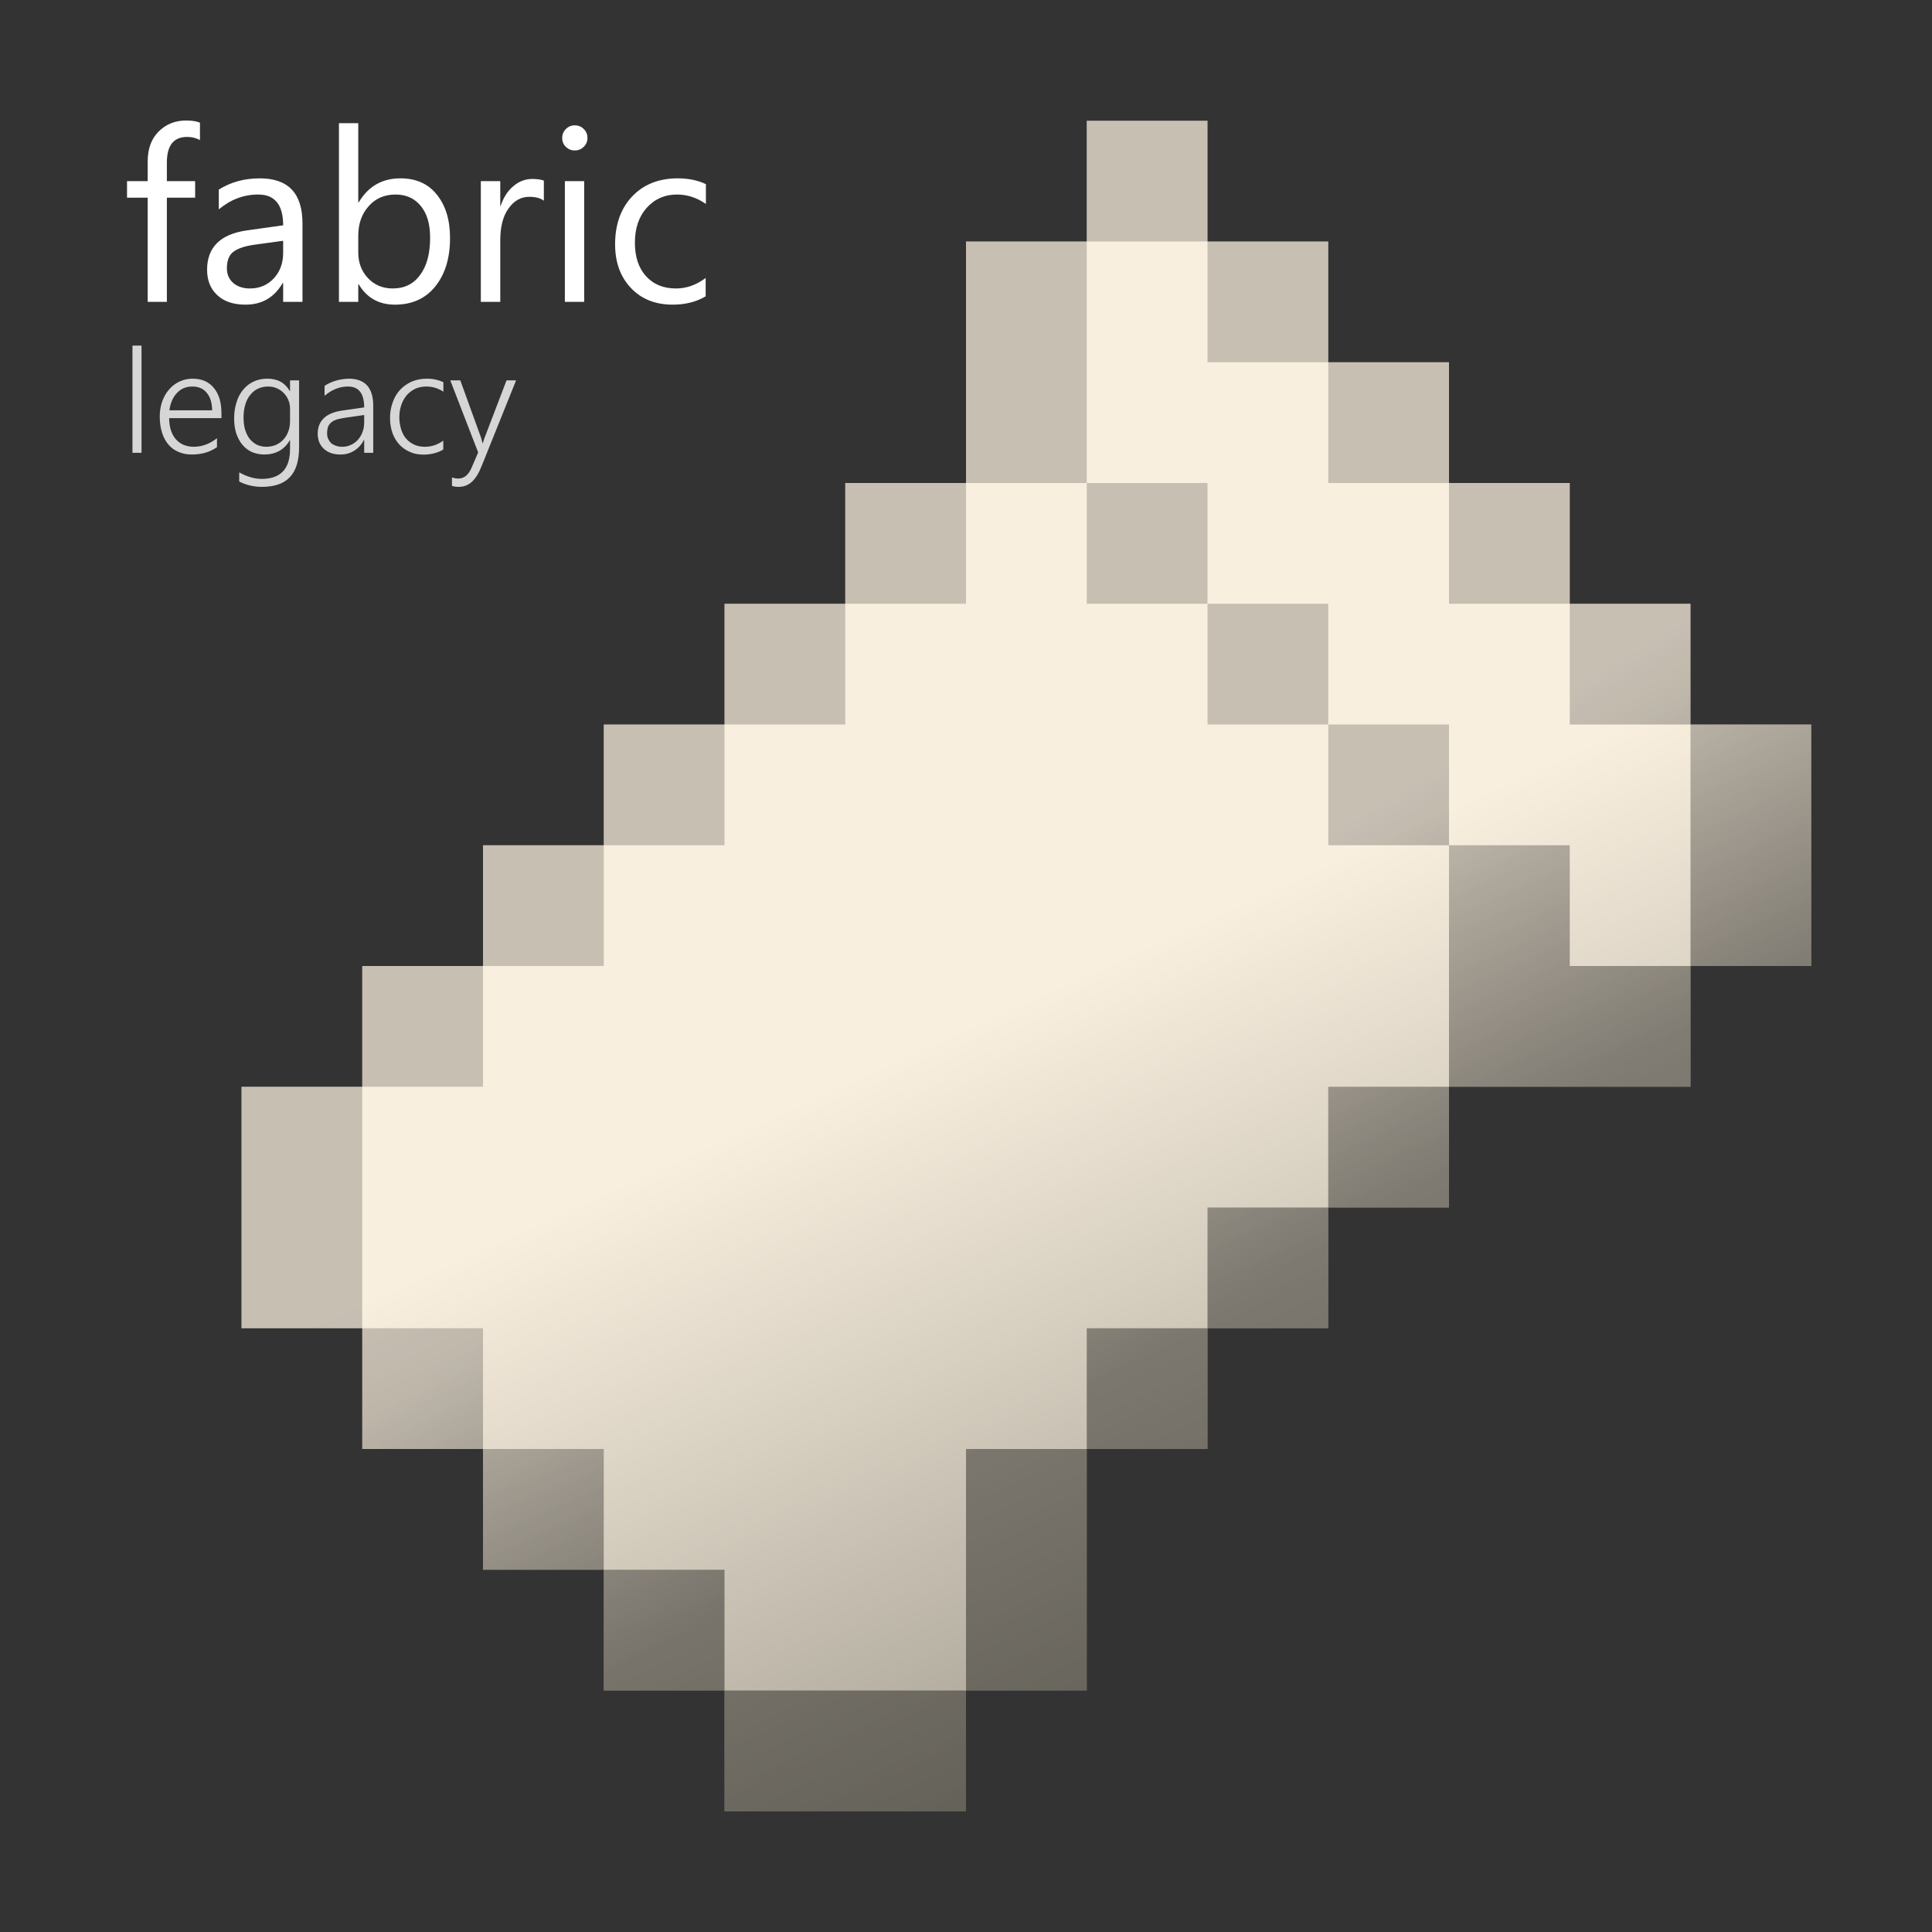 <svg width="16" height="16" viewBox="0 0 16 16" fill="none" xmlns="http://www.w3.org/2000/svg">
<rect x="0" y="0" width="16" height="16" fill="#333333" stroke="none"/>
<path d="M10 12H9V14H8V15H6V14H5V13H4V12H3V11H2V9H3V8H4V7H5V6H6V5H7V4H8V2H9V1H10V2H11V3H12V4H13V5H14V6H15V8H14V9H13H12V10H11V11H10V12Z" fill="url(#paint0_linear_309_82)"/>
<path d="M9 2H8V4H9V2Z" fill="url(#paint1_linear_309_82)"/>
<path d="M10 2V1H9V2H10Z" fill="url(#paint2_linear_309_82)"/>
<path d="M11 3V2H10V3H11Z" fill="url(#paint3_linear_309_82)"/>
<path d="M12 4V3H11V4H12Z" fill="url(#paint4_linear_309_82)"/>
<path d="M13 5V4H12V5H13Z" fill="url(#paint5_linear_309_82)"/>
<path d="M14 6V5H13V6H14Z" fill="url(#paint6_linear_309_82)"/>
<path d="M14 8H15V6H14V8Z" fill="url(#paint7_linear_309_82)"/>
<path d="M11 10H12V9H11V10Z" fill="url(#paint8_linear_309_82)"/>
<path d="M10 11H11V10H10V11Z" fill="url(#paint9_linear_309_82)"/>
<path d="M9 12H10V11H9V12Z" fill="url(#paint10_linear_309_82)"/>
<path d="M9 14V12H8V14H9Z" fill="url(#paint11_linear_309_82)"/>
<path d="M8 15V14H6V15H8Z" fill="url(#paint12_linear_309_82)"/>
<path d="M5 14H6V13H5V14Z" fill="url(#paint13_linear_309_82)"/>
<path d="M4 13H5V12H4V13Z" fill="url(#paint14_linear_309_82)"/>
<path d="M3 12H4V11H3V12Z" fill="url(#paint15_linear_309_82)"/>
<path d="M2 11H3V9H2V11Z" fill="url(#paint16_linear_309_82)"/>
<path d="M3 8V9H4V8H3Z" fill="url(#paint17_linear_309_82)"/>
<path d="M4 7V8H5V7H4Z" fill="url(#paint18_linear_309_82)"/>
<path d="M6 6H5V7H6V6Z" fill="url(#paint19_linear_309_82)"/>
<path d="M7 5H6V6H7V5Z" fill="url(#paint20_linear_309_82)"/>
<path d="M8 4H7V5H8V4Z" fill="url(#paint21_linear_309_82)"/>
<path d="M14 9V8H13V7H12V8V9H14Z" fill="url(#paint22_linear_309_82)"/>
<path d="M12 6H11V7H12V6Z" fill="url(#paint23_linear_309_82)"/>
<path d="M11 5H10V6H11V5Z" fill="url(#paint24_linear_309_82)"/>
<path d="M10 4H9V5H10V4Z" fill="url(#paint25_linear_309_82)"/>
<path d="M1.656 1.16C1.625 1.143 1.59 1.134 1.55 1.134C1.438 1.134 1.382 1.204 1.382 1.346V1.5H1.616V1.637H1.382V2.5H1.223V1.637H1.052V1.5H1.223V1.338C1.223 1.233 1.253 1.15 1.313 1.09C1.374 1.029 1.45 0.998 1.54 0.998C1.589 0.998 1.628 1.004 1.656 1.016V1.16ZM2.505 2.5H2.345V2.344H2.341C2.271 2.464 2.169 2.523 2.033 2.523C1.934 2.523 1.855 2.497 1.799 2.444C1.743 2.392 1.715 2.322 1.715 2.234C1.715 2.048 1.825 1.939 2.045 1.908L2.345 1.866C2.345 1.696 2.276 1.611 2.139 1.611C2.018 1.611 1.91 1.652 1.812 1.734V1.57C1.911 1.508 2.024 1.477 2.152 1.477C2.387 1.477 2.505 1.601 2.505 1.85V2.5ZM2.345 1.994L2.104 2.027C2.029 2.038 1.973 2.056 1.936 2.083C1.898 2.109 1.879 2.156 1.879 2.223C1.879 2.271 1.896 2.312 1.931 2.343C1.966 2.373 2.012 2.389 2.07 2.389C2.15 2.389 2.215 2.361 2.267 2.306C2.319 2.25 2.345 2.179 2.345 2.094V1.994ZM2.971 2.355H2.967V2.5H2.807V1.02H2.967V1.676H2.971C3.049 1.543 3.165 1.477 3.316 1.477C3.445 1.477 3.545 1.521 3.617 1.611C3.69 1.701 3.727 1.82 3.727 1.971C3.727 2.138 3.686 2.272 3.604 2.373C3.523 2.473 3.412 2.523 3.271 2.523C3.138 2.523 3.038 2.467 2.971 2.355ZM2.967 1.952V2.092C2.967 2.174 2.993 2.245 3.047 2.303C3.101 2.36 3.169 2.389 3.252 2.389C3.349 2.389 3.425 2.352 3.479 2.277C3.535 2.203 3.562 2.1 3.562 1.968C3.562 1.856 3.537 1.769 3.485 1.706C3.434 1.643 3.364 1.611 3.276 1.611C3.183 1.611 3.108 1.644 3.052 1.709C2.995 1.773 2.967 1.854 2.967 1.952ZM4.504 1.662C4.476 1.641 4.436 1.63 4.383 1.63C4.314 1.63 4.257 1.662 4.211 1.727C4.165 1.791 4.143 1.879 4.143 1.99V2.5H3.982V1.5H4.143V1.706H4.146C4.169 1.636 4.204 1.581 4.251 1.542C4.298 1.502 4.35 1.482 4.408 1.482C4.45 1.482 4.482 1.487 4.504 1.496V1.662ZM4.76 1.246C4.731 1.246 4.707 1.236 4.687 1.217C4.666 1.197 4.656 1.173 4.656 1.143C4.656 1.113 4.666 1.088 4.687 1.068C4.707 1.048 4.731 1.038 4.76 1.038C4.789 1.038 4.814 1.048 4.834 1.068C4.855 1.088 4.865 1.113 4.865 1.143C4.865 1.171 4.855 1.196 4.834 1.216C4.814 1.236 4.789 1.246 4.76 1.246ZM4.838 2.5H4.678V1.5H4.838V2.5ZM5.844 2.454C5.767 2.5 5.676 2.523 5.57 2.523C5.428 2.523 5.312 2.477 5.225 2.385C5.137 2.292 5.094 2.171 5.094 2.023C5.094 1.859 5.141 1.727 5.235 1.627C5.33 1.527 5.456 1.477 5.613 1.477C5.701 1.477 5.779 1.493 5.846 1.525V1.689C5.771 1.637 5.692 1.611 5.607 1.611C5.505 1.611 5.421 1.648 5.355 1.722C5.29 1.795 5.258 1.891 5.258 2.01C5.258 2.127 5.288 2.219 5.35 2.287C5.411 2.355 5.494 2.389 5.598 2.389C5.685 2.389 5.767 2.36 5.844 2.302V2.454Z" fill="white"/>
<path d="M1.097 3.75V2.862H1.172V3.75H1.097ZM1.401 3.463C1.401 3.5 1.406 3.533 1.415 3.562C1.425 3.592 1.438 3.617 1.456 3.637C1.473 3.657 1.495 3.673 1.52 3.684C1.545 3.694 1.574 3.7 1.605 3.7C1.673 3.7 1.737 3.676 1.797 3.629V3.703C1.739 3.744 1.67 3.764 1.588 3.764C1.548 3.764 1.512 3.757 1.479 3.743C1.446 3.729 1.418 3.709 1.395 3.682C1.372 3.655 1.354 3.622 1.342 3.583C1.329 3.544 1.323 3.499 1.323 3.449C1.323 3.404 1.33 3.363 1.343 3.325C1.357 3.286 1.376 3.253 1.4 3.226C1.424 3.197 1.453 3.176 1.486 3.16C1.52 3.144 1.556 3.136 1.595 3.136C1.634 3.136 1.668 3.143 1.698 3.156C1.728 3.17 1.752 3.189 1.772 3.214C1.793 3.239 1.808 3.269 1.819 3.305C1.829 3.341 1.834 3.381 1.834 3.426V3.463H1.401ZM1.757 3.398C1.756 3.335 1.741 3.287 1.712 3.253C1.684 3.218 1.644 3.201 1.594 3.201C1.568 3.201 1.545 3.205 1.523 3.214C1.501 3.223 1.482 3.237 1.466 3.254C1.449 3.271 1.436 3.291 1.425 3.316C1.414 3.34 1.407 3.367 1.403 3.398H1.757ZM2.477 3.704C2.477 3.815 2.452 3.897 2.401 3.951C2.351 4.005 2.273 4.032 2.167 4.032C2.102 4.032 2.039 4.017 1.981 3.988V3.912C2.046 3.948 2.108 3.966 2.167 3.966C2.324 3.966 2.402 3.883 2.402 3.718V3.646H2.4C2.354 3.725 2.283 3.764 2.189 3.764C2.152 3.764 2.118 3.757 2.087 3.744C2.056 3.73 2.03 3.71 2.008 3.684C1.987 3.659 1.97 3.627 1.957 3.591C1.945 3.554 1.939 3.512 1.939 3.465C1.939 3.416 1.946 3.371 1.959 3.331C1.971 3.29 1.99 3.256 2.014 3.227C2.038 3.198 2.066 3.176 2.1 3.16C2.134 3.144 2.172 3.136 2.214 3.136C2.299 3.136 2.361 3.17 2.4 3.239H2.402V3.15H2.477V3.704ZM2.402 3.386C2.402 3.361 2.398 3.337 2.389 3.315C2.38 3.292 2.367 3.273 2.351 3.256C2.335 3.239 2.316 3.226 2.294 3.216C2.272 3.206 2.248 3.201 2.221 3.201C2.19 3.201 2.162 3.207 2.136 3.219C2.111 3.231 2.09 3.248 2.072 3.271C2.054 3.293 2.04 3.32 2.031 3.352C2.021 3.384 2.017 3.42 2.017 3.459C2.017 3.496 2.021 3.529 2.03 3.559C2.039 3.589 2.052 3.614 2.068 3.635C2.085 3.655 2.104 3.671 2.127 3.683C2.151 3.694 2.177 3.7 2.205 3.7C2.235 3.7 2.262 3.694 2.286 3.684C2.31 3.673 2.331 3.658 2.348 3.639C2.365 3.62 2.379 3.598 2.388 3.572C2.397 3.547 2.402 3.519 2.402 3.489V3.386ZM3.016 3.75V3.643H3.014C2.994 3.682 2.968 3.711 2.934 3.732C2.9 3.754 2.862 3.764 2.819 3.764C2.79 3.764 2.764 3.76 2.741 3.752C2.718 3.744 2.698 3.732 2.682 3.717C2.666 3.702 2.653 3.684 2.644 3.663C2.636 3.642 2.631 3.618 2.631 3.593C2.631 3.539 2.648 3.496 2.682 3.463C2.715 3.431 2.766 3.41 2.834 3.4L3.016 3.374C3.016 3.259 2.971 3.201 2.882 3.201C2.812 3.201 2.747 3.227 2.688 3.278V3.196C2.7 3.187 2.714 3.179 2.73 3.172C2.746 3.164 2.763 3.158 2.78 3.153C2.798 3.147 2.816 3.143 2.834 3.141C2.853 3.138 2.871 3.136 2.888 3.136C2.955 3.136 3.006 3.155 3.04 3.192C3.074 3.23 3.091 3.286 3.091 3.36V3.75H3.016ZM2.862 3.459C2.835 3.463 2.812 3.468 2.792 3.473C2.773 3.479 2.757 3.487 2.745 3.497C2.732 3.507 2.723 3.52 2.717 3.534C2.712 3.549 2.709 3.567 2.709 3.588C2.709 3.604 2.711 3.619 2.717 3.633C2.723 3.646 2.731 3.658 2.741 3.669C2.752 3.678 2.765 3.686 2.781 3.691C2.796 3.697 2.814 3.7 2.833 3.7C2.86 3.7 2.884 3.695 2.907 3.684C2.929 3.674 2.948 3.66 2.964 3.642C2.98 3.624 2.993 3.603 3.002 3.578C3.012 3.553 3.016 3.526 3.016 3.496V3.437L2.862 3.459ZM3.671 3.723C3.626 3.75 3.572 3.764 3.509 3.765C3.466 3.765 3.427 3.758 3.393 3.742C3.359 3.727 3.329 3.706 3.305 3.679C3.281 3.652 3.262 3.62 3.249 3.583C3.237 3.546 3.23 3.506 3.23 3.462C3.23 3.417 3.237 3.375 3.251 3.336C3.264 3.296 3.284 3.261 3.31 3.232C3.337 3.202 3.369 3.179 3.406 3.162C3.444 3.145 3.488 3.136 3.537 3.136C3.586 3.136 3.631 3.146 3.672 3.165V3.244C3.629 3.215 3.581 3.201 3.531 3.201C3.495 3.201 3.463 3.208 3.436 3.221C3.408 3.235 3.385 3.253 3.365 3.277C3.347 3.3 3.332 3.327 3.322 3.358C3.312 3.389 3.307 3.422 3.307 3.456C3.307 3.488 3.312 3.519 3.32 3.548C3.328 3.578 3.341 3.604 3.358 3.626C3.376 3.649 3.398 3.666 3.425 3.68C3.451 3.693 3.482 3.7 3.518 3.7C3.575 3.7 3.625 3.683 3.671 3.649V3.723ZM3.989 3.859C3.966 3.918 3.939 3.961 3.909 3.989C3.878 4.018 3.841 4.032 3.798 4.032C3.776 4.032 3.758 4.029 3.743 4.024V3.954C3.752 3.957 3.761 3.959 3.769 3.961C3.778 3.962 3.787 3.963 3.796 3.963C3.821 3.963 3.842 3.955 3.86 3.94C3.878 3.925 3.894 3.901 3.907 3.87L3.96 3.747L3.729 3.15H3.812L3.984 3.625C3.986 3.631 3.988 3.639 3.99 3.647C3.992 3.655 3.995 3.663 3.996 3.67H3.999C4.001 3.664 4.003 3.657 4.005 3.65C4.007 3.643 4.009 3.636 4.012 3.628L4.195 3.15H4.274L3.989 3.859Z" fill="white" fill-opacity="0.8"/>
<defs>
<linearGradient id="paint0_linear_309_82" x1="8" y1="8.5" x2="10.5" y2="14" gradientUnits="userSpaceOnUse">
<stop stop-color="#F9EFDF"/>
<stop offset="1" stop-color="#A6A194"/>
</linearGradient>
<linearGradient id="paint1_linear_309_82" x1="7.5" y1="9" x2="9" y2="11.5" gradientUnits="userSpaceOnUse">
<stop stop-opacity="0.2"/>
<stop offset="1" stop-opacity="0.4"/>
</linearGradient>
<linearGradient id="paint2_linear_309_82" x1="7.5" y1="9" x2="9" y2="11.5" gradientUnits="userSpaceOnUse">
<stop stop-opacity="0.2"/>
<stop offset="1" stop-opacity="0.4"/>
</linearGradient>
<linearGradient id="paint3_linear_309_82" x1="7.5" y1="9" x2="9" y2="11.5" gradientUnits="userSpaceOnUse">
<stop stop-opacity="0.2"/>
<stop offset="1" stop-opacity="0.4"/>
</linearGradient>
<linearGradient id="paint4_linear_309_82" x1="7.5" y1="9" x2="9" y2="11.5" gradientUnits="userSpaceOnUse">
<stop stop-opacity="0.2"/>
<stop offset="1" stop-opacity="0.4"/>
</linearGradient>
<linearGradient id="paint5_linear_309_82" x1="7.5" y1="9" x2="9" y2="11.5" gradientUnits="userSpaceOnUse">
<stop stop-opacity="0.2"/>
<stop offset="1" stop-opacity="0.4"/>
</linearGradient>
<linearGradient id="paint6_linear_309_82" x1="7.5" y1="9" x2="9" y2="11.5" gradientUnits="userSpaceOnUse">
<stop stop-opacity="0.2"/>
<stop offset="1" stop-opacity="0.4"/>
</linearGradient>
<linearGradient id="paint7_linear_309_82" x1="7.5" y1="9" x2="9" y2="11.5" gradientUnits="userSpaceOnUse">
<stop stop-opacity="0.2"/>
<stop offset="1" stop-opacity="0.4"/>
</linearGradient>
<linearGradient id="paint8_linear_309_82" x1="7.5" y1="9" x2="9" y2="11.5" gradientUnits="userSpaceOnUse">
<stop stop-opacity="0.2"/>
<stop offset="1" stop-opacity="0.4"/>
</linearGradient>
<linearGradient id="paint9_linear_309_82" x1="7.5" y1="9" x2="9" y2="11.5" gradientUnits="userSpaceOnUse">
<stop stop-opacity="0.2"/>
<stop offset="1" stop-opacity="0.4"/>
</linearGradient>
<linearGradient id="paint10_linear_309_82" x1="7.5" y1="9" x2="9" y2="11.5" gradientUnits="userSpaceOnUse">
<stop stop-opacity="0.2"/>
<stop offset="1" stop-opacity="0.4"/>
</linearGradient>
<linearGradient id="paint11_linear_309_82" x1="7.5" y1="9" x2="9" y2="11.5" gradientUnits="userSpaceOnUse">
<stop stop-opacity="0.2"/>
<stop offset="1" stop-opacity="0.4"/>
</linearGradient>
<linearGradient id="paint12_linear_309_82" x1="7.5" y1="9" x2="9" y2="11.5" gradientUnits="userSpaceOnUse">
<stop stop-opacity="0.2"/>
<stop offset="1" stop-opacity="0.4"/>
</linearGradient>
<linearGradient id="paint13_linear_309_82" x1="7.5" y1="9" x2="9" y2="11.5" gradientUnits="userSpaceOnUse">
<stop stop-opacity="0.2"/>
<stop offset="1" stop-opacity="0.4"/>
</linearGradient>
<linearGradient id="paint14_linear_309_82" x1="7.5" y1="9" x2="9" y2="11.5" gradientUnits="userSpaceOnUse">
<stop stop-opacity="0.2"/>
<stop offset="1" stop-opacity="0.4"/>
</linearGradient>
<linearGradient id="paint15_linear_309_82" x1="7.5" y1="9" x2="9" y2="11.5" gradientUnits="userSpaceOnUse">
<stop stop-opacity="0.2"/>
<stop offset="1" stop-opacity="0.4"/>
</linearGradient>
<linearGradient id="paint16_linear_309_82" x1="7.5" y1="9" x2="9" y2="11.5" gradientUnits="userSpaceOnUse">
<stop stop-opacity="0.2"/>
<stop offset="1" stop-opacity="0.4"/>
</linearGradient>
<linearGradient id="paint17_linear_309_82" x1="7.5" y1="9" x2="9" y2="11.5" gradientUnits="userSpaceOnUse">
<stop stop-opacity="0.2"/>
<stop offset="1" stop-opacity="0.4"/>
</linearGradient>
<linearGradient id="paint18_linear_309_82" x1="7.5" y1="9" x2="9" y2="11.5" gradientUnits="userSpaceOnUse">
<stop stop-opacity="0.2"/>
<stop offset="1" stop-opacity="0.4"/>
</linearGradient>
<linearGradient id="paint19_linear_309_82" x1="7.5" y1="9" x2="9" y2="11.5" gradientUnits="userSpaceOnUse">
<stop stop-opacity="0.2"/>
<stop offset="1" stop-opacity="0.4"/>
</linearGradient>
<linearGradient id="paint20_linear_309_82" x1="7.5" y1="9" x2="9" y2="11.5" gradientUnits="userSpaceOnUse">
<stop stop-opacity="0.2"/>
<stop offset="1" stop-opacity="0.4"/>
</linearGradient>
<linearGradient id="paint21_linear_309_82" x1="7.5" y1="9" x2="9" y2="11.5" gradientUnits="userSpaceOnUse">
<stop stop-opacity="0.2"/>
<stop offset="1" stop-opacity="0.4"/>
</linearGradient>
<linearGradient id="paint22_linear_309_82" x1="7.5" y1="9" x2="9" y2="11.5" gradientUnits="userSpaceOnUse">
<stop stop-opacity="0.2"/>
<stop offset="1" stop-opacity="0.4"/>
</linearGradient>
<linearGradient id="paint23_linear_309_82" x1="7.5" y1="9" x2="9" y2="11.5" gradientUnits="userSpaceOnUse">
<stop stop-opacity="0.2"/>
<stop offset="1" stop-opacity="0.4"/>
</linearGradient>
<linearGradient id="paint24_linear_309_82" x1="7.5" y1="9" x2="9" y2="11.5" gradientUnits="userSpaceOnUse">
<stop stop-opacity="0.2"/>
<stop offset="1" stop-opacity="0.4"/>
</linearGradient>
<linearGradient id="paint25_linear_309_82" x1="7.5" y1="9" x2="9" y2="11.5" gradientUnits="userSpaceOnUse">
<stop stop-opacity="0.2"/>
<stop offset="1" stop-opacity="0.4"/>
</linearGradient>
</defs>
</svg>
